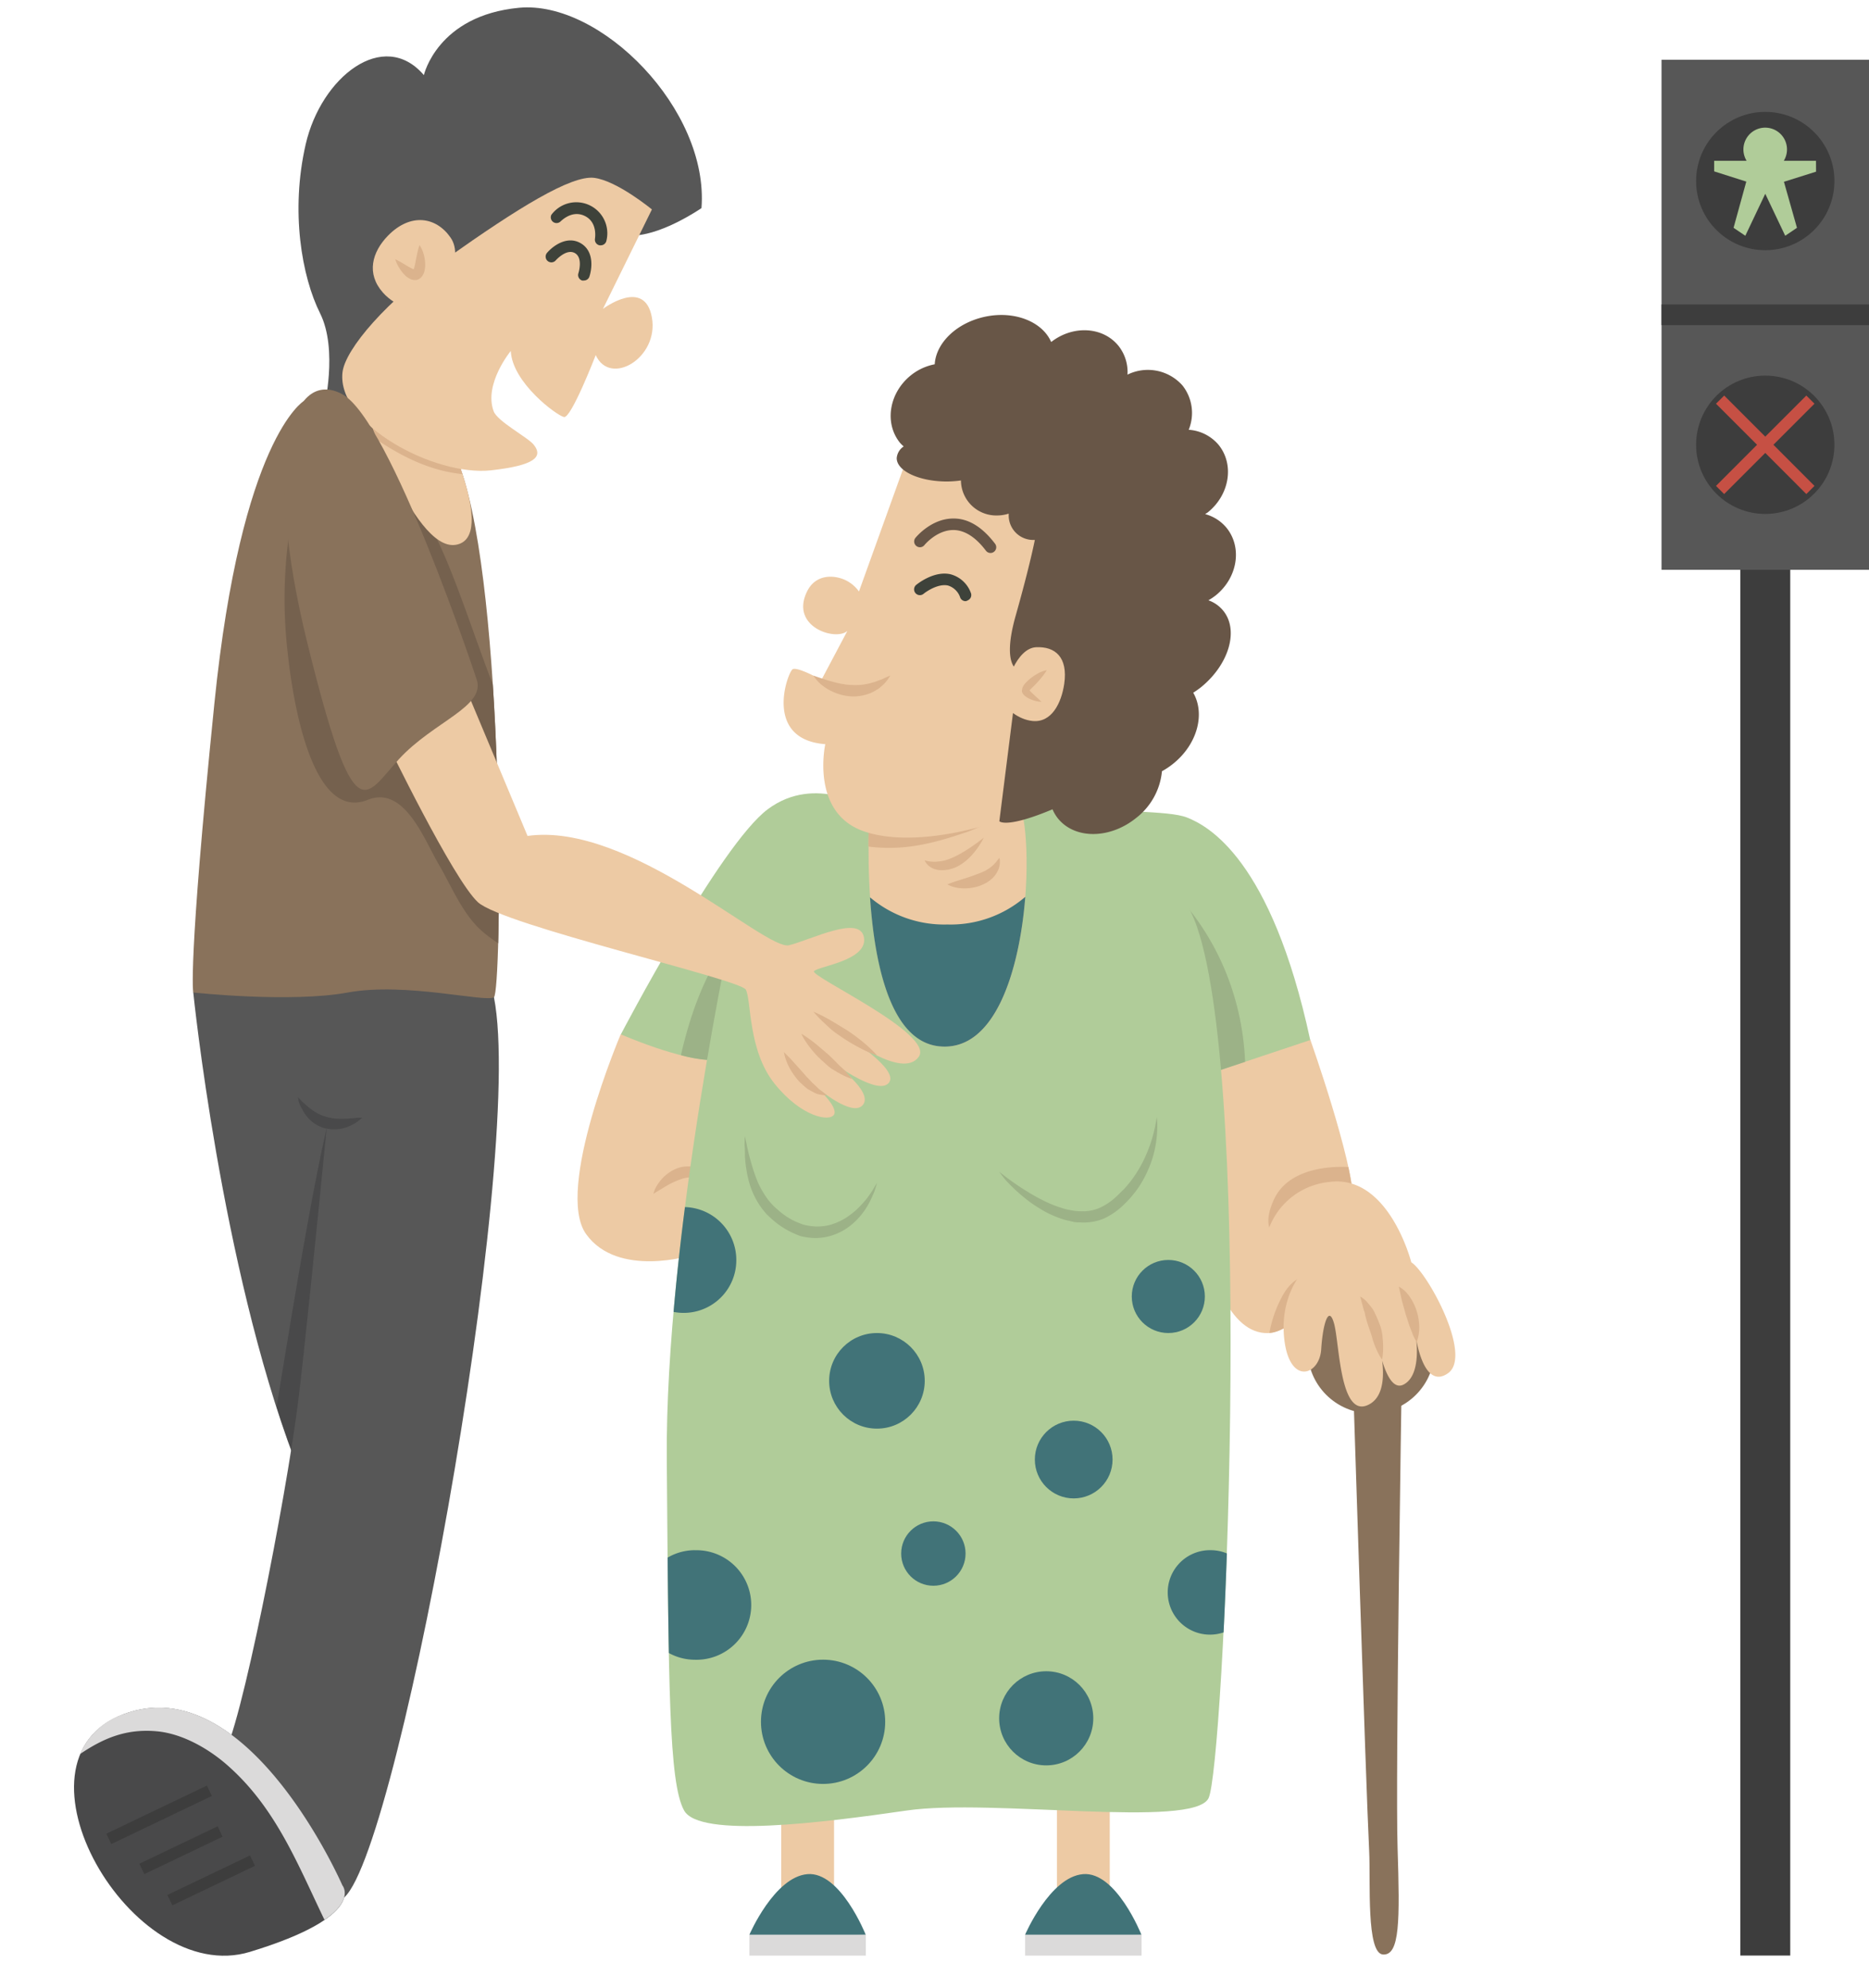 <svg xmlns="http://www.w3.org/2000/svg" viewBox="-12.09 -1.22 305.39 324.79"><title>Depositphotos_82893218_04</title><g data-name="Layer 2"><g data-name="Layer 1"><circle cx="211.94" cy="219.34" r="10.37" fill="#89725b"/><path d="M209 224.67s2.05 64.86 2.63 76.58c.24 5-.5 16.7 2.26 16.87s2.76-5.49 2.38-17.47c-.37-11.52.67-76 .67-76z" fill="#89725b"/><path fill="#dbdada" d="M113.74 313.98l-3.38.9v3.42h19.03v-3.42l-15.65-.9z"/><path fill="#edcaa4" d="M115.56 290.98h8.63v21.47h-8.63z"/><path d="M110.36 314.88h19s-4.12-10.36-9.53-9.89-9.47 9.89-9.47 9.89z" fill="#417378"/><path fill="#dbdada" d="M158.78 313.98l-3.37.9v3.42h19.03v-3.42l-15.66-.9z"/><path fill="#edcaa4" d="M160.61 290.98h8.63v21.47h-8.63z"/><path d="M155.41 314.88h19s-4.12-10.36-9.54-9.89-9.46 9.89-9.46 9.89z" fill="#417378"/><path d="M196.69 165.09l5.34 3.62s6.91 19.46 7.06 26.53-7.84 21.19-14 21.35-9.87-9.45-11.53-20.58-5.86-32.81 13.13-30.92z" fill="#edcaa4"/><path d="M197.66 210.16a19.66 19.66 0 0 0-2.33 6.41c3.49-.26 7.53-4.92 10.33-10.17-3.24.28-6 .43-8 3.76z" fill="#dbb38d"/><path d="M196 194.91c-3.14 7.07 3.16 7.59 8 7.5a20.91 20.91 0 0 0 3.66-.42 19.29 19.29 0 0 0 1.43-6.75 50.63 50.63 0 0 0-.86-5.79c-4.31-.19-10.17.75-12.23 5.46z" fill="#dbb38d"/><path d="M200.85 206.46s-4 4.08-3.06 11.38 5.73 5.65 6 1.41 1.25-7.38 2.12-4.16.94 15.3 5.49 13.26 1.46-11.35 1.46-11.35 1.33 9.57 4.39 8 2-7.85 2-7.85 1.18 8.87 5.26 6-3.37-16.48-6-18.13c0 0-3.69-14.52-13.5-13.11a11.74 11.74 0 0 0-10.44 10.44z" fill="#edcaa4"/><path d="M216.47 209a4.65 4.65 0 0 1 1.27 1 7.13 7.13 0 0 1 .94 1.34 8.49 8.49 0 0 1 .73 1.71 7.81 7.81 0 0 1 .35 1.82 5.89 5.89 0 0 1 0 1.62 6.88 6.88 0 0 1-.36 1.58 7.85 7.85 0 0 1-.71-1.42c-.16-.43-.36-.91-.54-1.43s-.33-1.08-.53-1.62c-.3-1.11-.64-2.2-.82-3.1s-.33-1.5-.33-1.5z" fill="#dbb38d"/><path d="M210.16 210.61a4.37 4.37 0 0 1 1.36 1.19c.18.21.38.44.57.71a4.08 4.08 0 0 1 .48.85c.31.6.57 1.27.83 1.94a7.43 7.43 0 0 1 .42 2 14.11 14.11 0 0 1 .09 1.83 8.65 8.65 0 0 1-.18 1.79 10 10 0 0 1-.88-1.59 13.6 13.6 0 0 1-.63-1.64 18.53 18.53 0 0 0-.6-1.87c-.21-.63-.42-1.25-.56-1.87-.1-.29-.11-.63-.22-.88s-.16-.52-.23-.77c-.25-.93-.45-1.69-.45-1.69z" fill="#dbb38d"/><path d="M92.63 166.52l-3.3 1.26s-10.83 25.42-5.65 32.64 17.26 3.45 17.26 3.45l6.12-35z" fill="#edcaa4"/><path d="M94.67 193.83a5.42 5.42 0 0 1 .85-1.75 6.63 6.63 0 0 1 1.39-1.47 6.23 6.23 0 0 1 2.16-1.11 5.74 5.74 0 0 1 1.29-.14 3.44 3.44 0 0 1 1.25.19 3.37 3.37 0 0 1 1.05.47 2.89 2.89 0 0 1 .79.62 3.94 3.94 0 0 1 .87 1.15c.17.3.24.48.24.48l-.5-.21c-.15-.07-.33-.15-.52-.25a6.05 6.05 0 0 0-.67-.26 5.48 5.48 0 0 0-1.59-.38h-.42a3.17 3.17 0 0 1-.43 0 4.09 4.09 0 0 0-.87.15 13.28 13.28 0 0 0-3.28 1.54z" fill="#dbb38d"/><path d="M130 131s-8.79-5.86-16.64 0-24 36.78-24 36.78 10 4.4 15.54 4.24S141.6 135.17 130 131z" fill="#b0cc99"/><path d="M126.56 143.53c-17-.54-24.08 13.24-27.39 27.65a22.11 22.11 0 0 0 5.7.83c3.63-.1 18.46-16.11 24.79-28.19a28.67 28.67 0 0 0-3.1-.29z" fill="#9cb287"/><path d="M149.45 132.38s9.1-4.31 14.6-2.43 14.6 1.09 17.89 2.43S195.6 139 202 168.71l-21.19 7.06s-41.88-20.4-31.36-43.39z" fill="#b0cc99"/><path d="M151.9 131.37c-1.48.55-2.45 1-2.45 1-10.52 23 31.39 43.4 31.39 43.4l10.52-3.5c-.92-21.94-17.48-39.08-39.46-40.9z" fill="#9cb287"/><path d="M107.86 148.6s-11.3 52-11 88.7.31 52.74 2.83 57.29 22.6 2 36.41 0 46.77 3 49.28-2 7.53-114.88-1.88-142.36-67.79-27.86-75.64-1.63z" fill="#b0cc99"/><path d="M99.83 196c-.72 5.61-1.36 11.38-1.86 17.13a8.6 8.6 0 0 0 10.25-8.5 8.64 8.64 0 0 0-8.39-8.63z" fill="#417378"/><circle cx="131.2" cy="224.39" r="7.81" fill="#417378"/><path d="M101.42 252.06a8.85 8.85 0 0 0-4.42 1.21c.05 5.9.12 11.07.2 15.59a8.83 8.83 0 0 0 4.21 1.1 8.95 8.95 0 1 0 0-17.89z" fill="#417378"/><circle cx="122.4" cy="280.1" r="10.15" fill="#417378"/><circle cx="158.86" cy="279.53" r="7.69" fill="#417378"/><circle cx="140.42" cy="252.61" r="5.26" fill="#417378"/><circle cx="163.35" cy="237.25" r="6.35" fill="#417378"/><circle cx="178.81" cy="210.61" r="5.97" fill="#417378"/><path d="M185.71 252.06a6.9 6.9 0 1 0 2.13 13.43c.2-4 .38-8.35.54-12.9a6.86 6.86 0 0 0-2.67-.53z" fill="#417378"/><path d="M109.61 184.42s.14.54.33 1.49.52 2.28 1 3.82a25.56 25.56 0 0 0 .89 2.42 15.81 15.81 0 0 0 1.41 2.41 8.34 8.34 0 0 0 .93 1.1l.25.27s.18.15.26.23l.61.53a11.19 11.19 0 0 0 2.52 1.63 14.69 14.69 0 0 0 1.38.55 9.41 9.41 0 0 0 1.44.26 8.15 8.15 0 0 0 2.83-.2 9.92 9.92 0 0 0 2.5-1.07 12.78 12.78 0 0 0 2-1.53 17.87 17.87 0 0 0 1.48-1.6c.41-.51.72-1 1-1.39.47-.83.78-1.3.78-1.3s-.14.53-.45 1.46c-.2.44-.42 1-.74 1.61a11.28 11.28 0 0 1-1.27 2 10.93 10.93 0 0 1-2 2 9.64 9.64 0 0 1-2.83 1.5 8.85 8.85 0 0 1-3.45.42 11.17 11.17 0 0 1-1.78-.29 15.22 15.22 0 0 1-1.7-.74 13.38 13.38 0 0 1-2.93-2l-.6-.55c-.11-.11-.16-.14-.33-.32l-.27-.33a10.3 10.3 0 0 1-1-1.35 13.36 13.36 0 0 1-1.35-2.84 17.26 17.26 0 0 1-.64-2.68 19.69 19.69 0 0 1-.25-2.28c0-.68 0-1.27-.06-1.75.01-.9.04-1.48.04-1.48z" fill="#9cb287"/><path d="M151.17 190.23l1.3 1a41.11 41.11 0 0 0 3.55 2.39c.75.46 1.58.92 2.47 1.36a19.29 19.29 0 0 0 2.86 1.15 8.84 8.84 0 0 0 1.54.38 7.34 7.34 0 0 0 1.58.17 6.86 6.86 0 0 0 3.07-.53 9.79 9.79 0 0 0 2.7-1.8c.43-.38.77-.76 1.17-1.13s.71-.81 1.07-1.21a20.64 20.64 0 0 0 2.92-5.07 22.69 22.69 0 0 0 1.24-4.06c.21-1 .27-1.61.27-1.61a9.83 9.83 0 0 1 .1 1.65 18.44 18.44 0 0 1-.58 4.36 17 17 0 0 1-1 2.81 18 18 0 0 1-1.64 2.92 18.5 18.5 0 0 1-2.39 2.73 11.55 11.55 0 0 1-3.15 2.15 8.68 8.68 0 0 1-3.87.61c-.32 0-.64 0-1-.07l-.91-.21a10.35 10.35 0 0 1-1.73-.53 16.09 16.09 0 0 1-3-1.49 19.61 19.61 0 0 1-2.41-1.7 28.15 28.15 0 0 1-3.18-3c-.62-.78-.98-1.27-.98-1.27z" fill="#9cb287"/><path d="M130 131s-2.51 37.42 11.46 38.75S157.12 139 154.78 131 130 131 130 131z" fill="#edcaa4"/><path d="M142.7 149.83a18.7 18.7 0 0 1-12.63-4.44c.72 10.7 3.28 23.58 11.37 24.35 9.2.88 13.08-12.75 14-24.43a18.68 18.68 0 0 1-12.74 4.52z" fill="#417378"/><path d="M145.46 134.87a18 18 0 0 0 8.29-5.59c-5-5-23.77 1.7-23.77 1.7s-.16 2.46-.17 6.12c5.63.69 10.19-.39 15.65-2.23z" fill="#dbb38d"/><path d="M136.26 73.21l-8 22.21a5.74 5.74 0 0 0-2.37-1.93c-1.92-.82-4.75-.84-6.11 1.93-2.84 5.79 4.71 8.16 6.59 6.44l-4.24 8s-3.92-2.2-4.71-1.73-4.86 11.46 5.34 12.24c0 0-2.51 11.3 6.43 14.28s22-1.73 22-1.73l5.69-9s2.3-25.27 4.81-34.37-7.85-21.92-25.43-16.34z" fill="#edcaa4"/><path d="M185.36 96.86a9.31 9.31 0 0 0 1.22-.82c3.55-2.88 4.34-7.79 1.76-11a6.82 6.82 0 0 0-3.51-2.26c.15-.11.31-.19.45-.3 3.55-2.88 4.34-7.79 1.76-11a7 7 0 0 0-4.9-2.48 7.25 7.25 0 0 0-1-7.22 7.55 7.55 0 0 0-9-1.79 6.89 6.89 0 0 0-1.47-4.7c-2.55-3.15-7.44-3.41-11-.63-1.45-3.33-6-5.16-10.82-4.13-4.65 1-8 4.29-8.21 7.77a8.9 8.9 0 0 0-3.92 1.82c-3.55 2.88-4.34 7.79-1.76 11a6.47 6.47 0 0 0 .61.6 2.55 2.55 0 0 0-1.14 1.91c0 2.11 3.68 3.82 8.21 3.82a16.88 16.88 0 0 0 2.29-.17v.17a5.77 5.77 0 0 0 5.95 5.55 6.22 6.22 0 0 0 1.85-.3v.3a4 4 0 0 0 4.12 4h.15s-.78 4.06-3.13 12.37.44 8.94.44 8.94l-3.11 24.65s1.06 1.25 8.69-1.95a6.37 6.37 0 0 0 .89 1.5c2.77 3.42 8.5 3.38 12.79-.1a10.94 10.94 0 0 0 4.2-7.62 12.51 12.51 0 0 0 1.81-1.21c4-3.2 5.28-8.18 3.3-11.62a15.15 15.15 0 0 0 1.25-.88c4.6-3.73 6.24-9.33 3.66-12.51a5.47 5.47 0 0 0-2.43-1.71z" fill="#685647"/><path d="M152.09 113.58c0 .83 2.16 2.78 4.55 3 3.09.3 4.69-2.89 5.16-6.05.64-4.41-1.5-6.15-4.6-6s-5.2 5.85-5.11 9.05z" fill="#edcaa4"/><path d="M158.95 108.28a8.87 8.87 0 0 1-.77 1.09c-.24.31-.54.65-.86 1s-.69.7-1 1c-.07.08-.17.17-.21.23v-.13.08c0-.12-.06-.11 0-.06a.81.81 0 0 0 .12.19c.26.29.6.59.87.85.57.51 1 .92 1 .92a4.6 4.6 0 0 1-1.34-.25 4.27 4.27 0 0 1-1.3-.65 2.18 2.18 0 0 1-.36-.36 1 1 0 0 1-.2-.39 1 1 0 0 1 0-.29 2 2 0 0 1 .55-1.1 7.42 7.42 0 0 1 1.2-1.06 8.45 8.45 0 0 1 1.16-.7 6.07 6.07 0 0 1 1.14-.37z" fill="#dbb38d"/><path d="M139 139.36a5.79 5.79 0 0 0 2.47.15c2.81-.24 7.19-3.87 7.19-3.87s-2.24 4.78-6.1 5.27c-2.87.38-3.56-1.55-3.56-1.55z" fill="#dbb38d"/><path d="M142.7 143.28s.66-.28 1.58-.57 2.11-.65 3.18-1.07A11.09 11.09 0 0 0 149 141c.19-.16.44-.26.63-.41s.38-.29.54-.44a6.23 6.23 0 0 0 .74-.84l.31-.37a3.35 3.35 0 0 1-.13 1.79 4.34 4.34 0 0 1-1.07 1.59 6.63 6.63 0 0 1-.86.65 8.55 8.55 0 0 1-1 .48 7.51 7.51 0 0 1-3.79.39 5.32 5.32 0 0 1-1.67-.56z" fill="#dbb38d"/><path d="M120.82 109.17l2.07.69c.61.17 1.3.39 2 .54.37.1.76.12 1.13.21a8.82 8.82 0 0 0 1.16.09 9 9 0 0 0 2.26-.15 8.48 8.48 0 0 0 1-.24 6.32 6.32 0 0 0 .93-.31c.28-.12.58-.18.81-.31l.62-.29.58-.24s-.11.19-.34.52a5.31 5.31 0 0 1-1.12 1.24 4 4 0 0 1-.92.66 5 5 0 0 1-1.16.55 7.15 7.15 0 0 1-2.78.43 8.23 8.23 0 0 1-2.71-.6 8.58 8.58 0 0 1-2.05-1.17 6.42 6.42 0 0 1-1.48-1.62z" fill="#dbb38d"/><path d="M145.68 97a.94.94 0 0 1-.86-.55 3.06 3.06 0 0 0-2-2c-1.52-.35-3.4.86-4 1.35a.94.94 0 0 1-1.21-1.45c.12-.1 2.88-2.37 5.62-1.74a4.86 4.86 0 0 1 3.3 3 .94.94 0 0 1-.47 1.25.93.93 0 0 1-.38.14z" fill="#3e423a"/><path d="M149.76 89.13a.94.94 0 0 1-.75-.37c-1.68-2.22-3.46-3.35-5.27-3.38h-.06c-2.71 0-4.7 2.43-4.72 2.46a.94.94 0 0 1-1.47-1.18c.11-.13 2.59-3.16 6.18-3.16h.09c2.42 0 4.69 1.42 6.74 4.12a.94.94 0 0 1-.75 1.51z" fill="#685647"/><path d="M22.63 153.33l-3.14 7.61S24 205.36 36 237.15 53.7 155 53.7 155z" fill="#575757"/><path d="M42.29 179.35c-2.82 8.81-8.7 46.69-9.19 49.27.93 2.91 1.91 5.77 3 8.53 9.61 25.45 15.15-42.52 17-70.63-4.6 1.07-8.99 7.12-10.81 12.83z" fill="#49494a"/><path d="M44.42 150.74S38.56 212.43 36.6 228s-9.5 54.15-12.32 57.68 10.6 24.72 19.07 23.54 30.52-120.76 25.27-147.51-24.2-10.97-24.2-10.97z" fill="#575757"/><path d="M40.05 65.51l-2.51-1.2s-10.21 6.07-14.6 49.39-3.45 47.24-3.45 47.24 15.85 1.73 25.27 0 22.6 1.69 23.86.77 1.94-61.23-4.76-84.21-23.81-11.99-23.81-11.99z" fill="#89725b"/><path d="M61.64 92.23c-1.77-4.44-3.93-9.34-7.37-12.77-3-3-11.86-7.93-15.62-3.71-2.6 2.92-3.2 8-3.69 11.74a75.77 75.77 0 0 0-.06 17.76c.53 5.12 3.36 28.14 13.1 24.21 6-2.41 9.23 6.53 11.54 10.44 2.16 3.67 4 8.4 7.32 11.18a29.64 29.64 0 0 0 2.45 1.82c.27-9.82.15-26.41-.88-42.28-2.34-6.1-4.38-12.33-6.79-18.39z" fill="#75614e"/><path d="M60 67.71s9.42 19 2.35 20.09S47 63.79 47 63.79z" fill="#edcaa4"/><path d="M63.46 76.25A73.12 73.12 0 0 0 60 67.71l-13-3.92s1 3 2.6 6.91c4.21 2.81 8.69 5.01 13.86 5.55z" fill="#dbb38d"/><path d="M40.84 65.51s2.35-9.57-.63-15.54-4.87-16.64-2.35-27.62 12.71-19 19.31-11.3c0 0 2.2-9.73 15.54-11s31.08 16.64 29.82 32.73c0 0-6 4.16-10.83 4.47-3.7.25-34.13 21.81-47.28 29.68-4.42 2.61-3.58-1.42-3.58-1.42z" fill="#575757"/><path d="M94.43 33l-8 16.25s6.83-5.18 8 1.41S87.61 62 85.25 56.8c0 0-4 10.36-5.18 10.12s-8.47-5.62-8.7-10.8c0 0-4.45 5.39-2.8 9.85.62 1.68 5.59 4.26 6.55 5.47 1.59 2 .14 3.39-7 4.19-9.22 1-25.19-7.53-24.25-16 .43-3.82 7.3-11.82 17-18.6C72.51 32.78 81.25 27.37 85 27.84S94.43 33 94.43 33z" fill="#edcaa4"/><path d="M51 119.82s10.92 22.6 15 26.37 42.83 12.56 43.77 14.28.31 9.89 4.71 15.38 9.1 6.28 9.73 5-2.82-4.39-2.82-4.39 5.81 5 7.53 2.83-4.71-6.75-4.71-6.75 7.22 5.34 8.95 3.14-6.9-7.53-6.9-7.53 9.1 7.06 11.77 3.3-17.89-13.18-17.11-14 8.79-1.73 8.16-5.49-8.48.31-12.24 1.26-26.1-20.22-42.73-17.86l-10.65-25.43z" fill="#edcaa4"/><path d="M120.82 164.08a19.74 19.74 0 0 1 1.82.86c.53.28 1.13.63 1.75 1s1.3.79 2 1.22a30.74 30.74 0 0 1 3.42 2.64c.88.81 1.43 1.44 1.43 1.44a18.55 18.55 0 0 1-1.86-.75 31.18 31.18 0 0 1-3.81-2.17c-.65-.46-1.32-.89-1.88-1.38s-1.07-1-1.49-1.38a19.54 19.54 0 0 1-1.38-1.48z" fill="#dbb38d"/><path d="M118.84 167.68s.16.09.43.26.64.42 1.06.73.91.68 1.4 1.11l1.54 1.31c.5.47 1 .95 1.44 1.42s.91.83 1.27 1.21a17.09 17.09 0 0 1 1.16 1.37 14.22 14.22 0 0 1-1.64-.71c-.48-.24-1-.55-1.6-.92s-1.06-.86-1.6-1.33a17.89 17.89 0 0 1-1.46-1.48c-.43-.51-.81-1-1.11-1.44a10.38 10.38 0 0 1-.89-1.53z" fill="#dbb38d"/><path d="M116 170.68s.48.47 1.15 1.16c.32.36.69.76 1.08 1.2s.81.89 1.2 1.35a8.21 8.21 0 0 0 .62.66c.21.21.4.44.59.65a14.47 14.47 0 0 1 1.13 1.07c.73.51 1.27 1 1.27 1a9.44 9.44 0 0 1-1.67-.27 14.78 14.78 0 0 1-1.53-.82c-.24-.2-.5-.4-.74-.63a8.34 8.34 0 0 1-.72-.69 11.87 11.87 0 0 1-1.15-1.56 8.89 8.89 0 0 1-.76-1.5 7.53 7.53 0 0 1-.47-1.62z" fill="#dbb38d"/><path d="M65.79 109.78s-14-42.38-22-46.62-13.31 9.73-5.62 40.84 9.26 25 14.91 18.83 14.24-8.59 12.71-13.05z" fill="#89725b"/><path d="M57 49.38c-.82.54-4.38-.39-6.51-2.78-2.76-3.1-1.81-6.63.83-9.33 3.68-3.75 7.86-3.08 10.22.34s-1.35 9.7-4.54 11.77z" fill="#edcaa4"/><path d="M56.46 38.82a5 5 0 0 1 .66 1.44 5.94 5.94 0 0 1 .26 1.58 3.74 3.74 0 0 1-.07 1 2.4 2.4 0 0 1-.5 1.16 1.49 1.49 0 0 1-.87.53h-.4a2.15 2.15 0 0 1-.46-.11 3.39 3.39 0 0 1-.93-.6 6.22 6.22 0 0 1-1-1.26 5.51 5.51 0 0 1-.65-1.42s.59.28 1.34.73c.38.22.8.5 1.24.71a1.77 1.77 0 0 0 .54.22s-.06 0 0 0c-.09 0-.16.08-.16.06a3.13 3.13 0 0 0 .16-.43l.16-.71c.09-.49.18-1 .28-1.42a10.43 10.43 0 0 1 .4-1.48z" fill="#dbb38d"/><path d="M36.6 178.05a15.84 15.84 0 0 0 1.4 1.36 10.73 10.73 0 0 0 1.45 1.08 7.32 7.32 0 0 0 1.77.77c.31.09.64.16 1 .22s.65.09 1 .09h1c.35 0 .61 0 .89-.06.57 0 1-.11 1.4-.11h.57s-.15.14-.42.37a5.73 5.73 0 0 1-1.25.81 6.43 6.43 0 0 1-2 .66 8.3 8.3 0 0 1-1.25.06 10.48 10.48 0 0 1-1.3-.21 7 7 0 0 1-1.22-.53 5.08 5.08 0 0 1-1-.74 5.63 5.63 0 0 1-1.31-1.75 4.33 4.33 0 0 1-.73-2.02z" fill="#49494a"/><path d="M43.85 306.84s-15.46-35.55-35.7-28 1.29 44.73 20.6 38.85 15.1-10.85 15.1-10.85z" fill="#49494a"/><path d="M13.53 281.65c4.31.39 8.76 3 11.91 5.88 7.67 6.92 11.18 16 15.49 24.93 4.87-3.33 2.93-5.63 2.93-5.63s-15.46-35.55-35.7-28A11.73 11.73 0 0 0 1 285.36c3.77-2.54 7.48-4.17 12.53-3.71z" fill="#dbdada"/><path fill="#3d3d3d" d="M5.28 298.383l16.436-7.864.812 1.695-16.436 7.864z"/><path fill="#3d3d3d" d="M10.682 303.29l12.784-6.112.811 1.696-12.784 6.111z"/><path fill="#3d3d3d" d="M15.257 308.395l13.505-6.46.811 1.697-13.505 6.459z"/><path d="M86.06 38.86h-.18a.94.94 0 0 1-.75-1.1c0-.11.46-2.7-1.72-3.72s-3.95 1-4 1A.94.94 0 0 1 78 33.88a5.07 5.07 0 0 1 9 4.22.94.94 0 0 1-.94.76z" fill="#3e423a"/><path d="M83.32 44.61a.93.93 0 0 1-.3 0 .94.94 0 0 1-.6-1.19s.81-2.51-.58-3.29-3.11 1.18-3.13 1.2a.94.94 0 0 1-1.43-1.22c1-1.18 3.3-2.85 5.48-1.61s1.94 4 1.45 5.5a.94.94 0 0 1-.89.61z" fill="#3e423a"/><path fill="#3d3d3d" d="M272.27 84.97h8.16v233.32h-8.16z"/><path fill="#575757" d="M259.4 8.54h33.9v83.34h-33.9z"/><path fill="#3d3d3d" d="M259.4 48.52h33.9v3.38h-33.9z"/><circle cx="276.35" cy="71.45" r="11.3" fill="#3d3d3d"/><path fill="#c65044" d="M284.39 64.74l-1.33-1.33-6.71 6.71-6.71-6.71-1.34 1.33 6.71 6.71-6.71 6.72 1.33 1.33 6.72-6.72 6.71 6.72 1.33-1.33-6.71-6.72 6.71-6.71z"/><circle cx="276.35" cy="28.36" r="11.3" fill="#3d3d3d"/><path d="M284.64 25.05h-5.26a3.56 3.56 0 1 0-6.08 0H268v1.73l5.25 1.67-2.08 7.55 1.92 1.3 3.26-6.86 3.26 6.86 1.92-1.3-2.13-7.52 5.25-1.65z" fill="#b0cc99"/></g></g></svg>